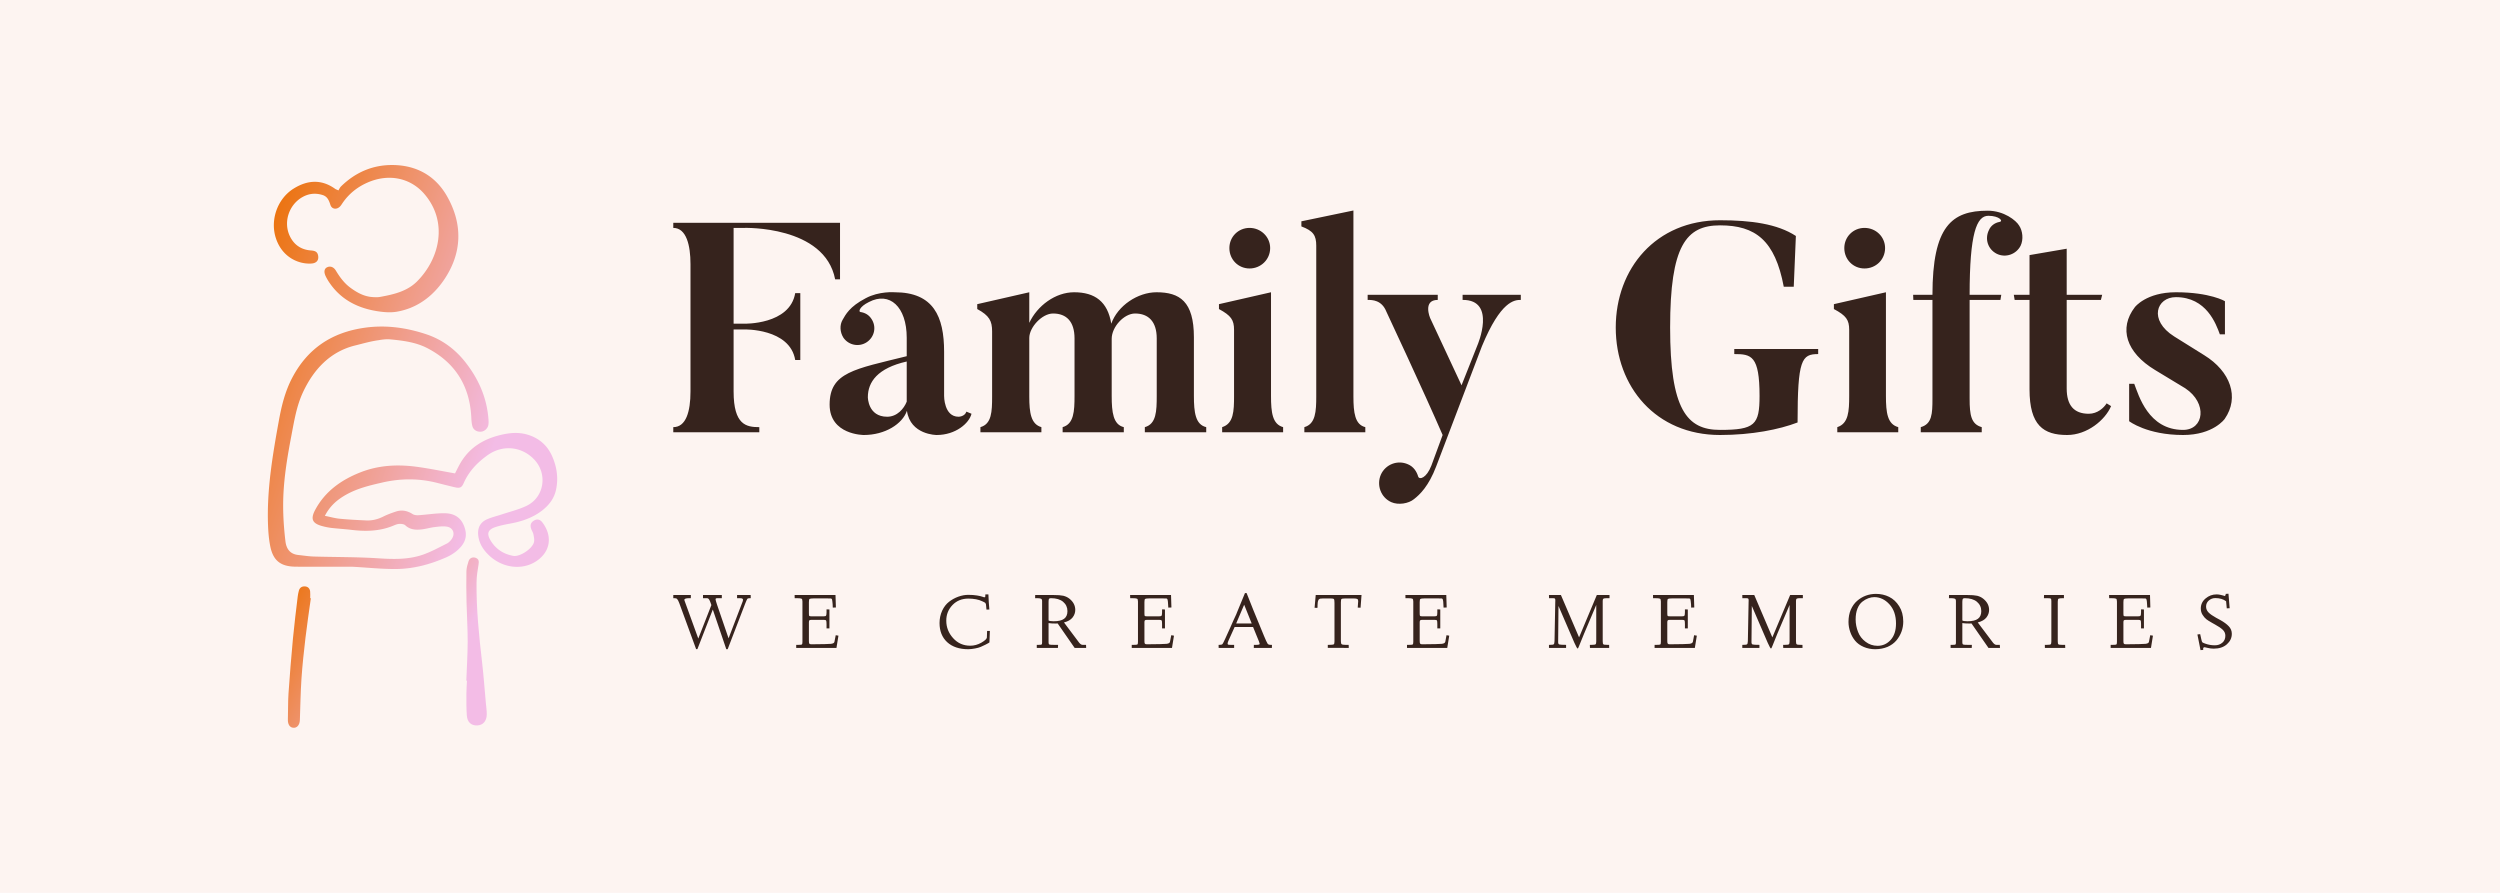 <svg data-v-fde0c5aa="" xmlns="http://www.w3.org/2000/svg" viewBox="10 100 280 100" class="iconLeftSlogan"><!----><defs data-v-fde0c5aa=""><!----></defs><rect data-v-fde0c5aa="" fill="#FDF4F1" x="0" y="0" width="300px" height="200px" class="logo-background-square"></rect><defs data-v-fde0c5aa=""><!----></defs><g data-v-fde0c5aa="" id="bcae3936-e6b4-40d1-b484-d5390389e710" fill="#36231D" transform="matrix(2.379,0,0,2.379,84.575,123.931)"><path d="M0.35 0.43L0.35 0.67C0.97 0.67 1.16 1.50 1.16 2.37L1.16 8.37C1.16 9.32 0.95 10.05 0.35 10.05L0.35 10.29L4.40 10.29L4.40 10.05C3.79 10.05 3.19 9.95 3.19 8.37L3.19 5.45L3.68 5.45C3.68 5.45 5.84 5.39 6.09 6.89L6.33 6.89L6.33 3.74L6.09 3.74C5.84 5.24 3.68 5.18 3.68 5.18L3.19 5.18L3.19 0.67L3.68 0.67C3.68 0.67 7.48 0.55 7.97 3.09L8.20 3.09L8.20 0.43ZM11.34 8.85C11.21 9.18 10.89 9.56 10.42 9.56C9.51 9.56 9.51 8.64 9.51 8.64C9.51 7.92 9.97 7.27 11.34 6.96C11.34 6.96 11.34 8.82 11.34 8.85ZM13.78 9.56C13.09 9.56 13.10 8.58 13.10 8.58L13.10 6.50C13.10 4.84 12.60 3.70 10.77 3.70C10.77 3.70 10.04 3.64 9.41 3.98C8.64 4.38 8.46 4.76 8.32 5.00C8.18 5.24 8.19 5.57 8.36 5.84C8.61 6.20 9.10 6.29 9.46 6.05C9.83 5.80 9.93 5.31 9.67 4.94C9.55 4.76 9.37 4.66 9.16 4.63C9.06 4.62 9.11 4.38 9.56 4.16C10.53 3.65 11.34 4.38 11.34 5.84L11.34 6.71C8.89 7.32 7.71 7.46 7.71 8.99C7.71 10.42 9.32 10.42 9.32 10.42C10.32 10.42 11.14 9.90 11.35 9.28C11.51 10.42 12.75 10.42 12.75 10.42C13.64 10.42 14.28 9.87 14.39 9.42L14.15 9.32C14.07 9.56 13.78 9.56 13.78 9.56ZM25.44 10.05C24.93 9.93 24.86 9.35 24.86 8.58L24.86 5.82C24.86 4.13 24.19 3.70 23.10 3.70C22.22 3.70 21.27 4.33 20.97 5.18C20.80 4.14 20.20 3.70 19.22 3.70C18.34 3.70 17.49 4.33 17.11 5.14L17.11 3.70L14.66 4.26L14.66 4.49C15.23 4.80 15.36 5.05 15.36 5.54L15.36 8.61C15.36 9.32 15.34 9.90 14.81 10.05L14.81 10.29L17.68 10.29L17.68 10.05C17.19 9.91 17.11 9.38 17.11 8.61L17.11 5.85C17.11 5.35 17.71 4.70 18.23 4.70C18.86 4.70 19.24 5.08 19.24 5.87L19.24 8.58C19.24 9.30 19.21 9.90 18.68 10.05L18.68 10.29L21.56 10.29L21.56 10.05C21.06 9.93 20.99 9.35 20.99 8.58L20.99 5.89L20.99 5.89C20.99 5.33 21.57 4.70 22.09 4.70C22.72 4.70 23.11 5.08 23.11 5.87L23.11 8.58C23.11 9.30 23.09 9.90 22.55 10.05L22.55 10.29L25.44 10.29L25.44 10.05ZM28.45 1.62C28.45 1.09 28.01 0.67 27.48 0.67C26.95 0.67 26.53 1.09 26.53 1.62C26.53 2.16 26.95 2.58 27.48 2.58C28.01 2.58 28.45 2.16 28.45 1.62ZM28.49 8.58L28.49 3.70L26.04 4.26L26.04 4.49C26.61 4.80 26.75 5.00 26.75 5.47L26.75 8.58C26.75 9.30 26.73 9.88 26.19 10.05L26.19 10.29L29.06 10.29L29.06 10.05C28.56 9.91 28.49 9.37 28.49 8.58ZM32.37 8.60L32.37-0.15L29.92 0.36L29.92 0.60C30.48 0.81 30.62 1.02 30.62 1.51L30.62 8.60C30.62 9.31 30.59 9.90 30.06 10.05L30.06 10.29L32.93 10.29L32.93 10.05C32.44 9.93 32.37 9.37 32.37 8.60ZM37.51 3.82L37.51 4.06C39.13 4.05 38.21 6.19 38.21 6.19L37.46 8.08L35.98 4.91C35.98 4.91 35.62 4.06 36.34 4.06L36.34 3.82L33.04 3.82L33.04 4.06C33.25 4.06 33.70 4.06 33.92 4.61C33.92 4.61 35.70 8.41 36.57 10.42L36.04 11.86C35.81 12.45 35.48 12.54 35.42 12.38C35.35 12.14 35.20 11.91 34.94 11.80C34.45 11.58 33.88 11.80 33.66 12.29C33.45 12.78 33.66 13.36 34.15 13.58C34.48 13.73 34.97 13.65 35.22 13.44C35.49 13.23 35.91 12.84 36.27 11.89L38.42 6.24C39.31 4.09 39.96 4.06 40.25 4.06L40.25 3.82ZM50.30 6.37L50.30 6.61C51.10 6.61 51.49 6.68 51.49 8.58C51.49 9.94 51.27 10.18 49.63 10.18C48.06 10.18 47.28 9.21 47.28 5.36C47.28 1.51 48.03 0.55 49.63 0.55C51.30 0.55 52.22 1.26 52.63 3.44L53.10 3.44L53.20 1.05C52.33 0.48 51.09 0.31 49.63 0.31C46.61 0.31 44.72 2.58 44.72 5.36C44.72 8.15 46.61 10.42 49.63 10.42C51.13 10.42 52.42 10.16 53.28 9.83C53.28 6.87 53.47 6.61 54.25 6.61L54.25 6.37ZM57.40 1.62C57.40 1.09 56.97 0.67 56.43 0.67C55.90 0.67 55.48 1.09 55.48 1.62C55.48 2.16 55.90 2.58 56.43 2.58C56.97 2.58 57.40 2.16 57.40 1.62ZM57.44 8.58L57.44 3.70L54.99 4.26L54.99 4.49C55.57 4.80 55.71 5.00 55.71 5.47L55.71 8.58C55.71 9.30 55.68 9.88 55.15 10.05L55.15 10.29L58.02 10.29L58.02 10.05C57.51 9.91 57.44 9.37 57.44 8.58ZM63.71 0.56C63.57 0.32 63-0.14 62.23-0.14C60.54-0.14 59.63 0.59 59.63 3.82L58.72 3.82L58.73 4.06L59.63 4.06L59.63 8.71C59.63 9.42 59.61 9.90 59.08 10.05L59.08 10.29L61.95 10.29L61.95 10.05C61.45 9.91 61.38 9.48 61.38 8.71L61.38 4.06L62.83 4.06L62.87 3.82L61.38 3.82C61.38 0.92 61.71 0.10 62.26 0.10C62.78 0.10 62.99 0.36 62.78 0.39C62.57 0.43 62.38 0.56 62.29 0.77C62.08 1.19 62.24 1.68 62.66 1.89C63.07 2.09 63.57 1.92 63.78 1.51C63.92 1.22 63.88 0.81 63.71 0.56ZM66.99 9.42C66.29 9.42 65.95 9.02 65.95 8.23L65.95 4.06L67.56 4.06L67.62 3.82L65.95 3.82L65.95 1.65L64.20 1.95L64.20 3.82L63.46 3.82L63.50 4.06L64.20 4.06L64.20 8.27C64.20 9.97 64.86 10.42 65.97 10.42C66.91 10.42 67.76 9.72 68.04 9.06L67.83 8.93C67.70 9.14 67.40 9.42 66.99 9.42ZM72.42 6.66L71.01 5.78C69.79 5.01 70.18 3.93 71.09 3.93C72.53 3.93 72.98 5.19 73.16 5.68L73.40 5.68L73.40 4.12C73.40 4.12 72.70 3.70 71.09 3.70C69.69 3.70 69.16 4.40 69.16 4.40C68.39 5.40 68.75 6.54 70.11 7.36L71.53 8.22C72.59 8.92 72.42 10.18 71.43 10.18C69.79 10.18 69.34 8.55 69.13 8.01L68.89 8.01L68.89 9.77C68.89 9.77 69.73 10.42 71.43 10.42C72.86 10.42 73.39 9.66 73.39 9.66C74.09 8.65 73.67 7.43 72.42 6.66Z"></path></g><defs data-v-fde0c5aa=""><linearGradient data-v-fde0c5aa="" gradientTransform="rotate(25)" id="a1f800ea-53da-4a57-95bf-6a8b44c546a2" x1="0%" y1="0%" x2="100%" y2="0%"><stop data-v-fde0c5aa="" offset="0%" stop-color="#EB6E00" stop-opacity="1"></stop><stop data-v-fde0c5aa="" offset="100%" stop-color="#F3BCE6" stop-opacity="1"></stop></linearGradient></defs><g data-v-fde0c5aa="" id="2c6ee780-d387-4171-98c4-028d3aef6055" stroke="none" fill="url(#a1f800ea-53da-4a57-95bf-6a8b44c546a2)" transform="matrix(0.719,0,0,0.719,18.546,114.046)"><g clip-rule="evenodd"><path d="M58.995 54.206c.186-.361.419-.838.671-1.306 1.434-2.668 3.758-4.083 6.634-4.731 1.332-.3 2.653-.397 3.987.001 1.812.541 3.104 1.682 3.852 3.396.721 1.654.976 3.389.591 5.182-.289 1.343-1.062 2.367-2.121 3.201-1.459 1.148-3.155 1.724-4.955 2.062-.791.148-1.591.303-2.354.554-1.159.384-1.404.983-.808 2.018.793 1.379 2.038 2.197 3.588 2.471 1.014.179 2.931-1.096 3.203-2.098.103-.378.004-.827-.071-1.23-.057-.295-.236-.564-.342-.85-.217-.581-.084-1.005.388-1.299.478-.296.944-.248 1.329.248 1.364 1.77 1.487 4.026-.408 5.659-2.171 1.871-5.513 1.663-7.794-.425-.967-.886-1.651-1.922-1.782-3.261-.109-1.124.339-1.979 1.36-2.435.731-.326 1.526-.506 2.289-.761 1.308-.438 2.675-.756 3.907-1.354 2.706-1.31 3.283-4.889 1.242-7.127-1.925-2.109-4.942-2.446-7.312-.765-1.589 1.128-2.917 2.5-3.723 4.32-.339.767-.603.875-1.445.68-.896-.211-1.79-.437-2.683-.666-2.845-.729-5.688-.723-8.55-.067-1.953.447-3.891.904-5.66 1.901-1.361.768-2.508 1.725-3.305 3.293.84.169 1.568.379 2.31.45 1.374.134 2.756.203 4.136.266.937.043 1.816-.185 2.663-.609.614-.309 1.27-.542 1.922-.763.935-.318 1.802-.155 2.637.382.251.161.629.197.94.176 1.34-.088 2.678-.315 4.015-.307 1.799.012 2.82.908 3.237 2.557.347 1.377-.275 2.4-1.246 3.244a6.644 6.644 0 0 1-1.653 1.043c-2.516 1.118-5.158 1.831-7.915 1.846-2.182.011-4.366-.223-6.549-.343-.309-.018-.617-.015-.924-.015-2.695-.001-5.393.012-8.088-.005-2.394-.014-3.568-.948-4.013-3.274-.202-1.049-.289-2.13-.329-3.2-.203-5.489.707-10.866 1.681-16.237.419-2.318.972-4.583 2.074-6.688 2.416-4.614 6.221-7.125 11.375-7.833 3.294-.453 6.444.001 9.526 1.027 2.415.805 4.441 2.278 6.037 4.287 2.081 2.622 3.389 5.567 3.646 8.935.022.304.037.619-.018.916-.104.545-.594.975-1.1 1.032-.604.068-1.197-.223-1.372-.813-.151-.503-.163-1.054-.194-1.586-.283-4.823-2.564-8.388-6.832-10.605-1.789-.929-3.808-1.184-5.801-1.372-.556-.052-1.193.021-1.785.129-1.323.182-2.399.513-3.667.823-3.882.949-6.465 3.734-8.117 7.27-1.004 2.15-1.375 4.473-1.812 6.773-.59 3.092-1.116 6.189-1.25 9.35-.1 2.388.042 4.746.323 7.106.146 1.21.733 2.005 2.017 2.14.801.083 1.6.213 2.4.237 3.344.098 6.695.061 10.029.276 2.365.152 4.697.219 6.948-.558 1.296-.447 2.514-1.124 3.747-1.738.296-.146.56-.421.755-.695.583-.821.239-1.78-.75-1.939-.628-.101-1.3-.004-1.942.072-.685.084-1.354.295-2.04.364-.89.088-1.754.041-2.485-.641-.21-.197-.633-.24-.951-.223-.334.017-.668.17-.986.3-2.094.858-4.263.89-6.465.629-1.029-.123-2.064-.183-3.093-.301-.495-.058-.987-.16-1.468-.291-1.553-.423-1.836-1.118-1.074-2.537 1.559-2.896 4.057-4.656 7.043-5.834 2.831-1.115 5.768-1.262 8.736-.867 1.969.263 3.917.669 5.994 1.033zM40.832 10.125c.113-.179.221-.444.408-.626 2.217-2.167 4.878-3.34 7.979-3.33 3.716.013 6.686 1.639 8.512 4.833 2.53 4.424 2.376 8.966-.53 13.167-1.739 2.513-4.18 4.33-7.31 4.855-.995.167-2.07.067-3.079-.096-2.994-.484-5.547-1.781-7.322-4.344a7.755 7.755 0 0 1-.643-1.09c-.326-.684-.221-1.195.244-1.405.485-.22 1.002-.036 1.343.531.62 1.028 1.316 1.979 2.306 2.697 1.043.758 2.145 1.358 3.464 1.427.372.02.757.038 1.121-.029 2.097-.383 4.204-.86 5.76-2.421 3.563-3.578 4.85-9.32 1.112-13.634-2.181-2.516-5.566-3.194-8.838-1.755-1.582.696-2.893 1.742-3.877 3.176-.129.19-.25.393-.41.556-.51.518-1.266.429-1.484-.244-.227-.693-.459-1.311-1.219-1.548-.912-.284-1.814-.278-2.703.104-2.436 1.046-3.55 4.033-2.358 6.389.659 1.301 1.743 2.017 3.2 2.137.523.043 1.012.112 1.148.735.168.765-.207 1.25-1.031 1.306-1.879.128-4.498-.871-5.518-3.893-.96-2.845.197-6.193 2.752-7.784 2.141-1.333 4.323-1.492 6.469.047.087.063.197.095.504.239z"></path><path d="M60.753 86.496c.076-2.033.205-4.067.211-6.1.005-2.034-.131-4.067-.176-6.103-.034-1.614-.052-3.23-.018-4.845.011-.527.167-1.063.335-1.57.166-.498.64-.696 1.117-.516.482.183.519.541.437 1.027-.16.938-.307 1.895-.314 2.845-.038 4.151.388 8.272.862 12.391.242 2.094.396 4.2.584 6.3.057.61.153 1.22.145 1.829-.014 1.048-.593 1.677-1.483 1.713-.927.037-1.543-.495-1.621-1.552-.082-1.109-.069-2.229-.068-3.345.001-.69.058-1.381.09-2.071-.035 0-.068-.001-.101-.003zM36.535 73.657c-.279 2.048-.594 4.091-.834 6.144-.25 2.129-.482 4.263-.627 6.4-.145 2.143-.166 4.292-.248 6.438-.031.789-.477 1.27-1.076 1.187-.543-.075-.818-.582-.792-1.315.049-1.342.005-2.688.097-4.027.196-2.865.429-5.729.697-8.588.203-2.172.484-4.338.738-6.505.035-.303.102-.604.176-.9.123-.479.469-.706.938-.683.48.024.773.325.824.802.037.342.008.69.008 1.036l.099.011z"></path></g></g><defs data-v-fde0c5aa=""><!----></defs><g data-v-fde0c5aa="" id="845eb758-2469-4836-90ab-0dbd122e4508" fill="#36231D" transform="matrix(0.635,0,0,0.635,85.078,164.686)"><path d="M0.76 3.64L0.52 3.64L0.52 3.08L3.62 3.08L3.61 3.64L3.30 3.64L3.30 3.64Q2.47 3.64 2.47 3.94L2.47 3.94L2.47 3.94Q2.47 4.03 2.51 4.09L2.51 4.09L4.93 10.76L7.24 4.85L7.14 4.57L7.14 4.57Q7.11 4.52 7.09 4.44L7.09 4.44L7.09 4.44Q7.07 4.36 7.05 4.31L7.05 4.31L7.05 4.31Q7.03 4.25 7.01 4.22L7.01 4.22L7.01 4.22Q6.99 4.16 6.89 3.96L6.89 3.96L6.89 3.96Q6.81 3.80 6.69 3.71L6.69 3.71L6.69 3.71Q6.61 3.64 6.44 3.64L6.44 3.64L5.76 3.64L5.76 3.08L9.08 3.08L9.08 3.64L8.35 3.64L8.35 3.64Q8.11 3.64 8.05 3.68L8.05 3.68L8.05 3.68Q7.98 3.72 7.98 3.86L7.98 3.86L7.98 3.86Q7.98 4.00 8.23 4.76L8.23 4.76L10.27 10.72L12.77 4.18L12.77 4.18Q12.82 4.01 12.82 3.94L12.82 3.94L12.82 3.94Q12.82 3.75 12.65 3.69L12.65 3.69L12.65 3.69Q12.50 3.64 12.14 3.64L12.14 3.64L11.77 3.64L11.77 3.08L14.17 3.08L14.18 3.64L14.01 3.64L14.01 3.64Q13.67 3.64 13.57 3.77L13.57 3.77L13.57 3.77Q13.45 3.96 13.20 4.60L13.20 4.60L10.11 12.64L9.87 12.64L7.49 5.64L4.77 12.63L4.55 12.63L1.58 4.52L1.58 4.52Q1.37 3.96 1.20 3.79L1.20 3.79L1.20 3.79Q1.05 3.63 0.76 3.64L0.76 3.64ZM21.93 3.64L21.92 3.08L29.13 3.08L29.13 3.08Q29.14 4.14 29.20 5.28L29.20 5.28L28.65 5.30L28.65 5.30Q28.64 4.66 28.58 4.25L28.58 4.25L28.58 4.25Q28.54 3.89 28.49 3.80L28.49 3.80L28.49 3.80Q28.43 3.71 28.31 3.69L28.31 3.69L28.31 3.69Q28.22 3.68 27.63 3.68L27.63 3.68L25.25 3.68L25.25 3.68Q24.71 3.68 24.56 3.77L24.56 3.77L24.56 3.77Q24.44 3.86 24.44 4.33L24.44 4.33L24.44 6.28L24.44 6.28Q24.44 6.69 24.49 6.76L24.49 6.76L24.49 6.76Q24.56 6.84 24.90 6.84L24.90 6.84L27.02 6.84L27.02 6.84Q27.38 6.84 27.46 6.73L27.46 6.73L27.46 6.73Q27.54 6.63 27.55 6.14L27.55 6.14L27.55 5.61L28.06 5.63L28.06 8.97L27.55 8.97L27.55 8.24L27.55 8.24Q27.55 7.66 27.47 7.57L27.47 7.57L27.47 7.57Q27.39 7.46 27.04 7.46L27.04 7.46L24.94 7.46L24.94 7.46Q24.61 7.46 24.52 7.54L24.52 7.54L24.52 7.54Q24.44 7.63 24.44 7.89L24.44 7.89L24.44 11.20L24.44 11.20Q24.44 11.57 24.52 11.67L24.52 11.67L24.52 11.67Q24.61 11.77 24.88 11.77L24.88 11.77L24.88 11.77Q27.80 11.75 28.33 11.69L28.33 11.69L28.33 11.69Q28.85 11.63 28.93 11.38L28.93 11.38L28.94 11.36L28.94 11.35L29.17 10.17L29.65 10.25L29.30 12.41L22.20 12.41L22.20 11.87L22.57 11.87L22.57 11.87Q23.13 11.87 23.21 11.80L23.21 11.80L23.21 11.80Q23.30 11.72 23.30 11.33L23.30 11.33L23.30 4.24L23.30 4.24Q23.30 3.82 23.15 3.73L23.15 3.73L23.15 3.73Q22.98 3.64 22.33 3.64L22.33 3.64L21.93 3.64ZM47.48 8.02L47.48 8.02L47.48 8.02Q47.48 6.86 47.95 5.83L47.95 5.83L47.95 5.83Q48.41 4.85 49.16 4.27L49.16 4.27L49.16 4.27Q49.91 3.69 50.80 3.37L50.80 3.37L50.80 3.37Q51.70 3.05 52.54 3.05L52.54 3.05L52.54 3.05Q53.41 3.05 54.08 3.16L54.08 3.16L54.08 3.16Q54.71 3.26 55.00 3.37L55.00 3.37L55.00 3.37Q55.31 3.48 55.34 3.48L55.34 3.48L55.34 3.48Q55.51 3.48 55.54 3.41L55.54 3.41L55.54 3.41Q55.56 3.33 55.56 3.09L55.56 3.09L55.56 2.97L56.10 2.97L56.10 2.97Q56.14 4.30 56.27 5.64L56.27 5.64L55.76 5.65L55.76 5.65Q55.73 5.40 55.72 5.26L55.72 5.26L55.72 5.26Q55.72 5.20 55.71 5.13L55.71 5.13L55.71 5.13Q55.71 5.07 55.70 5.02L55.70 5.02L55.70 5.02Q55.69 4.98 55.69 4.95L55.69 4.95L55.69 4.95Q55.67 4.84 55.67 4.74L55.67 4.74L55.67 4.74Q55.67 4.68 55.62 4.59L55.62 4.59L55.62 4.59Q55.62 4.57 55.59 4.55L55.59 4.55L55.59 4.55Q55.56 4.52 55.56 4.50L55.56 4.50L55.56 4.50Q55.54 4.44 55.47 4.41L55.47 4.41L55.47 4.41Q55.43 4.38 55.40 4.37L55.40 4.37L55.40 4.37Q55.37 4.36 55.34 4.35L55.34 4.35L55.34 4.35Q55.33 4.35 55.31 4.33L55.31 4.33L55.31 4.33Q55.28 4.31 55.24 4.29L55.24 4.29L55.24 4.29Q55.20 4.27 55.16 4.25L55.16 4.25L55.16 4.25Q54.93 4.16 54.91 4.14L54.91 4.14L54.91 4.14Q54.56 3.96 53.92 3.83L53.92 3.83L53.92 3.83Q53.25 3.71 52.58 3.71L52.58 3.71L52.58 3.71Q50.86 3.71 49.77 4.84L49.77 4.84L49.77 4.84Q48.66 5.99 48.67 7.62L48.67 7.62L48.67 7.62Q48.67 9.35 49.88 10.69L49.88 10.69L49.88 10.69Q51.08 12.02 52.90 12.02L52.90 12.02L52.90 12.02Q53.91 12.02 54.85 11.49L54.85 11.49L54.85 11.49Q55.80 10.94 55.83 10.58L55.83 10.58L55.87 9.41L56.36 9.41L56.28 11.45L56.28 11.45Q56.21 11.49 56.08 11.57L56.08 11.57L56.08 11.57Q56.03 11.60 55.56 11.85L55.56 11.85L55.56 11.85Q55.19 12.05 54.74 12.23L54.74 12.23L54.74 12.23Q54.38 12.39 53.73 12.51L53.73 12.51L53.73 12.51Q53.12 12.63 52.55 12.64L52.55 12.64L52.55 12.64Q50.18 12.64 48.82 11.39L48.82 11.39L48.82 11.39Q47.48 10.14 47.48 8.02ZM64.73 3.64L64.34 3.64L64.35 3.08L67.57 3.08L67.57 3.08Q68.71 3.08 69.31 3.21L69.31 3.21L69.31 3.21Q69.95 3.37 70.42 3.75L70.42 3.75L70.42 3.75Q71.42 4.57 71.42 5.71L71.42 5.71L71.42 5.71Q71.42 6.43 70.95 7.04L70.95 7.04L70.95 7.04Q70.46 7.66 69.43 7.92L69.43 7.92L72.11 11.49L72.11 11.49Q72.42 11.87 72.71 11.87L72.71 11.87L73.32 11.87L73.34 12.41L71.31 12.41L68.32 8.10L68.15 8.10L68.15 8.10Q68.11 8.10 68.05 8.11L68.05 8.11L68.05 8.11Q68.00 8.11 67.98 8.11L67.98 8.11L67.98 8.11Q67.10 8.11 66.71 8.03L66.71 8.03L66.71 11.46L66.71 11.46Q66.71 11.76 66.85 11.81L66.85 11.81L66.85 11.81Q66.97 11.87 67.68 11.87L67.68 11.87L68.39 11.87L68.36 12.41L64.63 12.41L64.63 11.87L64.96 11.87L64.96 11.87Q65.42 11.87 65.49 11.81L65.49 11.81L65.49 11.81Q65.57 11.74 65.57 11.46L65.57 11.46L65.57 4.14L65.57 4.14Q65.57 3.82 65.38 3.73L65.38 3.73L65.38 3.73Q65.15 3.64 64.73 3.64L64.73 3.64ZM66.71 4.28L66.71 7.57L66.71 7.57Q66.89 7.70 67.60 7.71L67.60 7.71L67.60 7.71Q68.87 7.71 69.45 7.27L69.45 7.27L69.45 7.27Q70.04 6.84 70.04 5.92L70.04 5.92L70.04 5.92Q70.04 4.92 69.27 4.27L69.27 4.27L69.27 4.27Q68.51 3.64 67.13 3.64L67.13 3.64L67.13 3.64Q66.88 3.64 66.79 3.75L66.79 3.75L66.79 3.75Q66.71 3.84 66.71 4.28L66.71 4.28ZM81.11 3.64L81.09 3.08L88.31 3.08L88.31 3.08Q88.32 4.14 88.38 5.28L88.38 5.28L87.83 5.30L87.83 5.30Q87.81 4.66 87.76 4.25L87.76 4.25L87.76 4.25Q87.72 3.89 87.66 3.80L87.66 3.80L87.66 3.80Q87.61 3.71 87.49 3.69L87.49 3.69L87.49 3.69Q87.40 3.68 86.81 3.68L86.81 3.68L84.43 3.68L84.43 3.68Q83.88 3.68 83.74 3.77L83.74 3.77L83.74 3.77Q83.62 3.86 83.62 4.33L83.62 4.33L83.62 6.28L83.62 6.28Q83.62 6.69 83.67 6.76L83.67 6.76L83.67 6.76Q83.74 6.84 84.08 6.84L84.08 6.84L86.19 6.84L86.19 6.84Q86.56 6.84 86.64 6.73L86.64 6.73L86.64 6.73Q86.72 6.63 86.73 6.14L86.73 6.14L86.73 5.61L87.24 5.63L87.24 8.97L86.73 8.97L86.73 8.24L86.73 8.24Q86.73 7.66 86.65 7.57L86.65 7.57L86.65 7.57Q86.57 7.46 86.22 7.46L86.22 7.46L84.12 7.46L84.12 7.46Q83.79 7.46 83.70 7.54L83.70 7.54L83.70 7.54Q83.62 7.63 83.62 7.89L83.62 7.89L83.62 11.20L83.62 11.20Q83.62 11.57 83.70 11.67L83.70 11.67L83.70 11.67Q83.79 11.77 84.06 11.77L84.06 11.77L84.06 11.77Q86.98 11.75 87.51 11.69L87.51 11.69L87.51 11.69Q88.03 11.63 88.11 11.38L88.11 11.38L88.12 11.36L88.12 11.35L88.35 10.17L88.83 10.25L88.48 12.41L81.38 12.41L81.38 11.87L81.74 11.87L81.74 11.87Q82.30 11.87 82.39 11.80L82.39 11.80L82.39 11.80Q82.48 11.72 82.48 11.33L82.48 11.33L82.48 4.24L82.48 4.24Q82.48 3.82 82.33 3.73L82.33 3.73L82.33 3.73Q82.16 3.64 81.50 3.64L81.50 3.64L81.11 3.64ZM96.71 12.41L96.70 11.87L96.87 11.87L96.87 11.87Q97.26 11.87 97.39 11.73L97.39 11.73L97.39 11.73Q97.51 11.57 97.85 10.83L97.85 10.83L98.76 8.82L99.33 7.53L99.33 7.53Q99.60 6.97 99.64 6.86L99.64 6.86L99.64 6.86Q99.71 6.70 99.76 6.60L99.76 6.60L99.76 6.60Q99.81 6.51 99.83 6.45L99.83 6.45L99.92 6.21L101.35 2.74L101.64 2.74L101.64 2.74Q102.50 4.98 104.69 10.25L104.69 10.25L104.69 10.25Q105.14 11.34 105.33 11.64L105.33 11.64L105.33 11.64Q105.46 11.87 105.90 11.87L105.90 11.87L106.11 11.87L106.10 12.41L102.91 12.41L102.92 11.87L103.34 11.87L103.34 11.87Q103.95 11.87 103.95 11.70L103.95 11.70L103.95 11.70Q103.95 11.63 103.82 11.27L103.82 11.27L102.78 8.72L99.53 8.72L98.42 11.18L98.42 11.18Q98.29 11.50 98.29 11.63L98.29 11.63L98.29 11.63Q98.29 11.79 98.38 11.83L98.38 11.83L98.38 11.83Q98.48 11.87 98.86 11.87L98.86 11.87L99.44 11.87L99.44 12.41L96.71 12.41ZM101.21 4.79L99.80 8.10L102.54 8.10L101.21 4.79ZM114.13 5.35L113.63 5.33L113.63 5.33Q113.75 4.17 113.83 3.08L113.83 3.08L121.91 3.08L121.91 3.08Q121.83 4.13 121.80 4.53L121.80 4.53L121.80 4.53Q121.76 5.26 121.74 5.32L121.74 5.32L121.24 5.30L121.24 5.30Q121.32 4.34 121.32 4.16L121.32 4.16L121.32 4.16Q121.32 3.88 121.18 3.79L121.18 3.79L121.18 3.79Q121.01 3.69 120.61 3.69L120.61 3.69L119 3.69L119 3.69Q118.49 3.69 118.37 3.79L118.37 3.79L118.37 3.79Q118.28 3.87 118.27 4.36L118.27 4.36L118.27 11.22L118.27 11.22Q118.27 11.66 118.41 11.76L118.41 11.76L118.41 11.76Q118.57 11.87 119.08 11.87L119.08 11.87L119.64 11.87L119.66 12.41L115.96 12.40L115.96 11.87L116.18 11.87L116.18 11.87Q116.85 11.87 117.00 11.79L117.00 11.79L117.00 11.79Q117.14 11.70 117.14 11.28L117.14 11.28L117.14 4.48L117.14 4.48Q117.14 3.92 117.04 3.80L117.04 3.80L117.04 3.80Q116.94 3.69 116.52 3.69L116.52 3.69L115.05 3.69L115.05 3.69Q114.86 3.69 114.80 3.71L114.80 3.71L114.80 3.71Q114.73 3.72 114.62 3.72L114.62 3.72L114.62 3.72Q114.59 3.72 114.47 3.79L114.47 3.79L114.47 3.79Q114.39 3.84 114.37 3.86L114.37 3.86L114.37 3.86Q114.34 3.88 114.30 3.99L114.30 3.99L114.30 3.99Q114.27 4.05 114.24 4.14L114.24 4.14L114.24 4.14Q114.21 4.21 114.19 4.36L114.19 4.36L114.19 4.36Q114.17 4.59 114.17 4.61L114.17 4.61L114.17 4.61Q114.17 4.80 114.15 4.95L114.15 4.95L114.15 4.95Q114.15 5.02 114.15 5.15L114.15 5.15L114.15 5.15Q114.14 5.29 114.13 5.35L114.13 5.35ZM129.66 3.64L129.65 3.08L136.86 3.08L136.86 3.08Q136.88 4.14 136.93 5.28L136.93 5.28L136.38 5.30L136.38 5.30Q136.37 4.66 136.32 4.25L136.32 4.25L136.32 4.25Q136.27 3.89 136.22 3.80L136.22 3.80L136.22 3.80Q136.17 3.71 136.05 3.69L136.05 3.69L136.05 3.69Q135.95 3.68 135.37 3.68L135.37 3.68L132.99 3.68L132.99 3.68Q132.44 3.68 132.30 3.77L132.30 3.77L132.30 3.77Q132.17 3.86 132.17 4.33L132.17 4.33L132.17 6.28L132.17 6.28Q132.17 6.69 132.23 6.76L132.23 6.76L132.23 6.76Q132.30 6.84 132.64 6.84L132.64 6.84L134.75 6.84L134.75 6.84Q135.11 6.84 135.19 6.73L135.19 6.73L135.19 6.73Q135.28 6.63 135.28 6.14L135.28 6.14L135.28 5.61L135.80 5.63L135.80 8.97L135.28 8.97L135.28 8.24L135.28 8.24Q135.28 7.66 135.21 7.57L135.21 7.57L135.21 7.57Q135.13 7.46 134.78 7.46L134.78 7.46L132.68 7.46L132.68 7.46Q132.34 7.46 132.26 7.54L132.26 7.54L132.26 7.54Q132.17 7.63 132.17 7.89L132.17 7.89L132.17 11.20L132.17 11.20Q132.17 11.57 132.26 11.67L132.26 11.67L132.26 11.67Q132.34 11.77 132.62 11.77L132.62 11.77L132.62 11.77Q135.54 11.75 136.06 11.69L136.06 11.69L136.06 11.69Q136.58 11.63 136.66 11.38L136.66 11.38L136.67 11.36L136.68 11.35L136.90 10.17L137.38 10.25L137.03 12.41L129.93 12.41L129.93 11.87L130.30 11.87L130.30 11.87Q130.86 11.87 130.94 11.80L130.94 11.80L130.94 11.80Q131.04 11.72 131.04 11.33L131.04 11.33L131.04 4.24L131.04 4.24Q131.04 3.82 130.89 3.73L130.89 3.73L130.89 3.73Q130.72 3.64 130.06 3.64L130.06 3.64L129.66 3.64ZM157.99 12.41L154.97 12.41L154.97 11.87L155.11 11.87L155.11 11.87Q155.70 11.87 155.81 11.77L155.81 11.77L155.81 11.77Q155.93 11.68 155.95 11.21L155.95 11.21L156.08 4.38L156.08 4.38Q156.08 4.35 156.08 4.28L156.08 4.28L156.08 4.28Q156.09 4.21 156.09 4.17L156.09 4.17L156.09 4.01L156.09 4.01Q156.09 3.76 156.02 3.71L156.02 3.71L156.02 3.71Q155.92 3.64 155.70 3.64L155.70 3.64L154.98 3.64L154.97 3.08L157.08 3.08L160.28 10.55L163.41 3.08L165.65 3.08L165.65 3.64L165.18 3.64L165.18 3.64Q164.73 3.64 164.60 3.71L164.60 3.71L164.60 3.71Q164.45 3.79 164.45 4.08L164.45 4.08L164.45 11.22L164.45 11.22Q164.45 11.68 164.56 11.77L164.56 11.77L164.56 11.77Q164.67 11.87 165.30 11.87L165.30 11.87L165.58 11.87L165.59 12.41L162.20 12.41L162.18 11.87L162.46 11.87L162.46 11.87Q163.07 11.87 163.19 11.77L163.19 11.77L163.19 11.77Q163.31 11.66 163.31 11.25L163.31 11.25L163.31 4.83L161.16 9.91L160.30 12.02L160.30 12.02Q160.17 12.37 160.12 12.44L160.12 12.44L160.12 12.44Q160.08 12.51 160.01 12.51L160.01 12.51L160.01 12.51Q159.91 12.51 159.46 11.52L159.46 11.52L156.65 5.01L156.59 11.39L156.59 11.39Q156.59 11.74 156.79 11.80L156.79 11.80L156.79 11.80Q157.03 11.87 157.99 11.87L157.99 11.87L157.99 12.41ZM173.33 3.64L173.32 3.08L180.53 3.08L180.53 3.08Q180.54 4.14 180.60 5.28L180.60 5.28L180.05 5.30L180.05 5.30Q180.04 4.66 179.98 4.25L179.98 4.25L179.98 4.25Q179.94 3.89 179.89 3.80L179.89 3.80L179.89 3.80Q179.83 3.71 179.72 3.69L179.72 3.69L179.72 3.69Q179.62 3.68 179.03 3.68L179.03 3.68L176.65 3.68L176.65 3.68Q176.11 3.68 175.96 3.77L175.96 3.77L175.96 3.77Q175.84 3.86 175.84 4.33L175.84 4.33L175.84 6.28L175.84 6.28Q175.84 6.69 175.90 6.76L175.90 6.76L175.90 6.76Q175.96 6.84 176.31 6.84L176.31 6.84L178.42 6.84L178.42 6.84Q178.78 6.84 178.86 6.73L178.86 6.73L178.86 6.73Q178.94 6.63 178.95 6.14L178.95 6.14L178.95 5.61L179.46 5.63L179.46 8.97L178.95 8.97L178.95 8.24L178.95 8.24Q178.95 7.66 178.88 7.57L178.88 7.57L178.88 7.57Q178.79 7.46 178.45 7.46L178.45 7.46L176.35 7.46L176.35 7.46Q176.01 7.46 175.93 7.54L175.93 7.54L175.93 7.54Q175.84 7.63 175.84 7.89L175.84 7.89L175.84 11.20L175.84 11.20Q175.84 11.57 175.93 11.67L175.93 11.67L175.93 11.67Q176.01 11.77 176.29 11.77L176.29 11.77L176.29 11.77Q179.20 11.75 179.73 11.69L179.73 11.69L179.73 11.69Q180.25 11.63 180.33 11.38L180.33 11.38L180.34 11.36L180.35 11.35L180.57 10.17L181.05 10.25L180.70 12.41L173.60 12.41L173.60 11.87L173.97 11.87L173.97 11.87Q174.53 11.87 174.61 11.80L174.61 11.80L174.61 11.80Q174.71 11.72 174.71 11.33L174.71 11.33L174.71 4.24L174.71 4.24Q174.71 3.82 174.56 3.73L174.56 3.73L174.56 3.73Q174.38 3.64 173.73 3.64L173.73 3.64L173.33 3.64ZM192.09 12.41L189.07 12.41L189.07 11.87L189.21 11.87L189.21 11.87Q189.79 11.87 189.91 11.77L189.91 11.77L189.91 11.77Q190.03 11.68 190.05 11.21L190.05 11.21L190.18 4.38L190.18 4.38Q190.18 4.35 190.18 4.28L190.18 4.28L190.18 4.28Q190.19 4.21 190.19 4.17L190.19 4.17L190.19 4.01L190.19 4.01Q190.19 3.76 190.11 3.71L190.11 3.71L190.11 3.71Q190.02 3.64 189.79 3.64L189.79 3.64L189.08 3.64L189.07 3.08L191.18 3.08L194.37 10.55L197.51 3.08L199.75 3.08L199.75 3.64L199.27 3.64L199.27 3.64Q198.82 3.64 198.70 3.71L198.70 3.71L198.70 3.71Q198.54 3.79 198.54 4.08L198.54 4.08L198.54 11.22L198.54 11.22Q198.54 11.68 198.66 11.77L198.66 11.77L198.66 11.77Q198.77 11.87 199.40 11.87L199.40 11.87L199.68 11.87L199.69 12.41L196.29 12.41L196.27 11.87L196.55 11.87L196.55 11.87Q197.17 11.87 197.29 11.77L197.29 11.77L197.29 11.77Q197.41 11.66 197.41 11.25L197.41 11.25L197.41 4.83L195.25 9.91L194.40 12.02L194.40 12.02Q194.26 12.37 194.22 12.44L194.22 12.44L194.22 12.44Q194.17 12.51 194.11 12.51L194.11 12.51L194.11 12.51Q194.01 12.51 193.56 11.52L193.56 11.52L190.75 5.01L190.69 11.39L190.69 11.39Q190.69 11.74 190.89 11.80L190.89 11.80L190.89 11.80Q191.13 11.87 192.09 11.87L192.09 11.87L192.09 12.41ZM207.80 7.83L207.80 7.83L207.80 7.83Q207.80 6.62 208.20 5.68L208.20 5.68L208.20 5.68Q208.62 4.72 209.31 4.12L209.31 4.12L209.31 4.12Q210 3.51 210.86 3.19L210.86 3.19L210.86 3.19Q211.70 2.88 212.65 2.88L212.65 2.88L212.65 2.88Q213.91 2.88 214.96 3.40L214.96 3.40L214.96 3.40Q216.04 3.93 216.75 5.07L216.75 5.07L216.75 5.07Q217.45 6.17 217.46 7.75L217.46 7.75L217.46 7.75Q217.46 8.70 217.15 9.54L217.15 9.54L217.15 9.54Q216.84 10.38 216.24 11.10L216.24 11.10L216.24 11.10Q215.63 11.81 214.70 12.22L214.70 12.22L214.70 12.22Q213.73 12.63 212.54 12.64L212.54 12.64L212.54 12.64Q211.41 12.64 210.47 12.23L210.47 12.23L210.47 12.23Q209.54 11.83 208.97 11.14L208.97 11.14L208.97 11.14Q208.40 10.45 208.11 9.60L208.11 9.60L208.11 9.60Q207.80 8.72 207.80 7.83ZM209.06 7.38L209.06 7.38L209.06 7.38Q209.06 8.52 209.49 9.60L209.49 9.60L209.49 9.60Q209.89 10.64 210.82 11.33L210.82 11.33L210.82 11.33Q211.73 12.03 212.92 12.04L212.92 12.04L212.92 12.04Q214.29 12.04 215.23 11.01L215.23 11.01L215.23 11.01Q216.18 9.97 216.18 8.10L216.18 8.10L216.18 8.10Q216.18 5.99 215.02 4.72L215.02 4.72L215.02 4.72Q213.87 3.46 212.36 3.45L212.36 3.45L212.36 3.45Q211.84 3.45 211.30 3.65L211.30 3.65L211.30 3.65Q210.75 3.85 210.25 4.25L210.25 4.25L210.25 4.25Q209.70 4.68 209.38 5.48L209.38 5.48L209.38 5.48Q209.06 6.27 209.06 7.38ZM225.91 3.64L225.52 3.64L225.53 3.08L228.75 3.08L228.75 3.08Q229.89 3.08 230.49 3.21L230.49 3.21L230.49 3.21Q231.13 3.37 231.59 3.75L231.59 3.75L231.59 3.75Q232.60 4.57 232.60 5.71L232.60 5.71L232.60 5.71Q232.60 6.43 232.13 7.04L232.13 7.04L232.13 7.04Q231.64 7.66 230.60 7.92L230.60 7.92L233.29 11.49L233.29 11.49Q233.60 11.87 233.89 11.87L233.89 11.87L234.49 11.87L234.52 12.41L232.49 12.41L229.50 8.10L229.33 8.10L229.33 8.10Q229.28 8.10 229.23 8.11L229.23 8.11L229.23 8.11Q229.17 8.11 229.16 8.11L229.16 8.11L229.16 8.11Q228.28 8.11 227.88 8.03L227.88 8.03L227.88 11.46L227.88 11.46Q227.88 11.76 228.03 11.81L228.03 11.81L228.03 11.81Q228.15 11.87 228.85 11.87L228.85 11.87L229.56 11.87L229.54 12.41L225.81 12.41L225.81 11.87L226.13 11.87L226.13 11.87Q226.60 11.87 226.67 11.81L226.67 11.81L226.67 11.81Q226.75 11.74 226.75 11.46L226.75 11.46L226.75 4.14L226.75 4.14Q226.75 3.82 226.56 3.73L226.56 3.73L226.56 3.73Q226.33 3.64 225.91 3.64L225.91 3.64ZM227.88 4.28L227.88 7.57L227.88 7.57Q228.07 7.70 228.78 7.71L228.78 7.71L228.78 7.71Q230.05 7.71 230.63 7.27L230.63 7.27L230.63 7.27Q231.22 6.84 231.22 5.92L231.22 5.92L231.22 5.92Q231.22 4.92 230.45 4.27L230.45 4.27L230.45 4.27Q229.69 3.64 228.31 3.64L228.31 3.64L228.31 3.64Q228.05 3.64 227.97 3.75L227.97 3.75L227.97 3.75Q227.89 3.84 227.88 4.28L227.88 4.28ZM242.86 3.64L242.27 3.64L242.29 3.08L245.80 3.08L245.80 3.64L245.57 3.64L245.57 3.64Q245.02 3.64 244.85 3.73L244.85 3.73L244.85 3.73Q244.71 3.81 244.71 4.28L244.71 4.28L244.71 11.22L244.71 11.22Q244.71 11.68 244.82 11.77L244.82 11.77L244.82 11.77Q244.93 11.87 245.46 11.87L245.46 11.87L246.01 11.87L246.03 12.41L242.44 12.41L242.43 11.87L242.79 11.87L242.79 11.87Q243.35 11.87 243.47 11.77L243.47 11.77L243.47 11.77Q243.58 11.67 243.58 11.25L243.58 11.25L243.58 4.14L243.58 4.14Q243.58 3.77 243.48 3.71L243.48 3.71L243.48 3.71Q243.37 3.64 242.86 3.64L242.86 3.64ZM253.78 3.64L253.76 3.08L260.98 3.08L260.98 3.08Q260.99 4.14 261.04 5.28L261.04 5.28L260.50 5.30L260.50 5.30Q260.48 4.66 260.43 4.25L260.43 4.25L260.43 4.25Q260.39 3.89 260.33 3.80L260.33 3.80L260.33 3.80Q260.28 3.71 260.16 3.69L260.16 3.69L260.16 3.69Q260.07 3.68 259.48 3.68L259.48 3.68L257.10 3.68L257.10 3.68Q256.55 3.68 256.41 3.77L256.41 3.77L256.41 3.77Q256.29 3.86 256.29 4.33L256.29 4.33L256.29 6.28L256.29 6.28Q256.29 6.69 256.34 6.76L256.34 6.76L256.34 6.76Q256.41 6.84 256.75 6.84L256.75 6.84L258.86 6.84L258.86 6.84Q259.23 6.84 259.31 6.73L259.31 6.73L259.31 6.73Q259.39 6.63 259.40 6.14L259.40 6.14L259.40 5.61L259.91 5.63L259.91 8.97L259.40 8.97L259.40 8.24L259.40 8.24Q259.40 7.66 259.32 7.57L259.32 7.57L259.32 7.57Q259.24 7.46 258.89 7.46L258.89 7.46L256.79 7.46L256.79 7.46Q256.46 7.46 256.37 7.54L256.37 7.54L256.37 7.54Q256.29 7.63 256.29 7.89L256.29 7.89L256.29 11.20L256.29 11.20Q256.29 11.57 256.37 11.67L256.37 11.67L256.37 11.67Q256.46 11.77 256.73 11.77L256.73 11.77L256.73 11.77Q259.65 11.75 260.18 11.69L260.18 11.69L260.18 11.69Q260.70 11.63 260.78 11.38L260.78 11.38L260.78 11.36L260.79 11.35L261.02 10.17L261.50 10.25L261.15 12.41L254.04 12.41L254.04 11.87L254.41 11.87L254.41 11.87Q254.97 11.87 255.06 11.80L255.06 11.80L255.06 11.80Q255.15 11.72 255.15 11.33L255.15 11.33L255.15 4.24L255.15 4.24Q255.15 3.82 255.00 3.73L255.00 3.73L255.00 3.73Q254.83 3.64 254.17 3.64L254.17 3.64L253.78 3.64ZM269.34 10.04L269.34 10.04L269.83 9.98L270.02 10.85L270.02 10.85Q270.13 11.33 270.20 11.41L270.20 11.41L270.20 11.41Q270.27 11.49 270.68 11.64L270.68 11.64L270.68 11.64Q271.52 11.95 272.41 11.95L272.41 11.95L272.41 11.95Q273.20 11.95 273.74 11.49L273.74 11.49L273.74 11.49Q274.27 11.04 274.27 10.26L274.27 10.26L274.27 10.26Q274.27 9.65 273.81 9.21L273.81 9.21L273.81 9.21Q273.33 8.76 272.48 8.30L272.48 8.30L271.91 7.98L271.91 7.98Q271.16 7.55 270.93 7.36L270.93 7.36L270.93 7.36Q270.57 7.08 270.26 6.59L270.26 6.59L270.26 6.59Q269.94 6.10 269.94 5.46L269.94 5.46L269.94 5.46Q269.94 4.39 270.79 3.68L270.79 3.68L270.79 3.68Q271.63 2.97 272.73 2.97L272.73 2.97L272.73 2.97Q273.01 2.97 273.36 3.04L273.36 3.04L273.36 3.04Q273.56 3.08 273.90 3.17L273.90 3.17L274.13 3.25L274.13 3.25Q274.23 3.25 274.27 3.16L274.27 3.16L274.27 3.16Q274.33 3.05 274.33 2.98L274.33 2.98L274.34 2.88L274.82 2.85L275.03 5.41L274.52 5.43L274.40 4.18L274.40 4.18Q273.66 3.62 272.49 3.62L272.49 3.62L272.49 3.62Q271.85 3.62 271.35 4.05L271.35 4.05L271.35 4.05Q270.87 4.47 270.87 5.12L270.87 5.12L270.87 5.12Q270.87 5.72 271.32 6.17L271.32 6.17L271.32 6.17Q271.75 6.60 272.62 7.08L272.62 7.08L273.39 7.50L273.39 7.50Q274.34 8.03 274.87 8.59L274.87 8.59L274.87 8.59Q275.41 9.15 275.41 9.92L275.41 9.92L275.41 9.92Q275.41 10.99 274.55 11.76L274.55 11.76L274.55 11.76Q273.68 12.54 272.23 12.54L272.23 12.54L272.23 12.54Q271.67 12.54 271.16 12.41L271.16 12.41L271.16 12.41Q270.66 12.29 270.61 12.29L270.61 12.29L270.61 12.29Q270.35 12.29 270.35 12.58L270.35 12.58L270.37 12.76L269.89 12.80L269.89 12.80Q269.83 12.41 269.34 10.04Z"></path></g></svg>